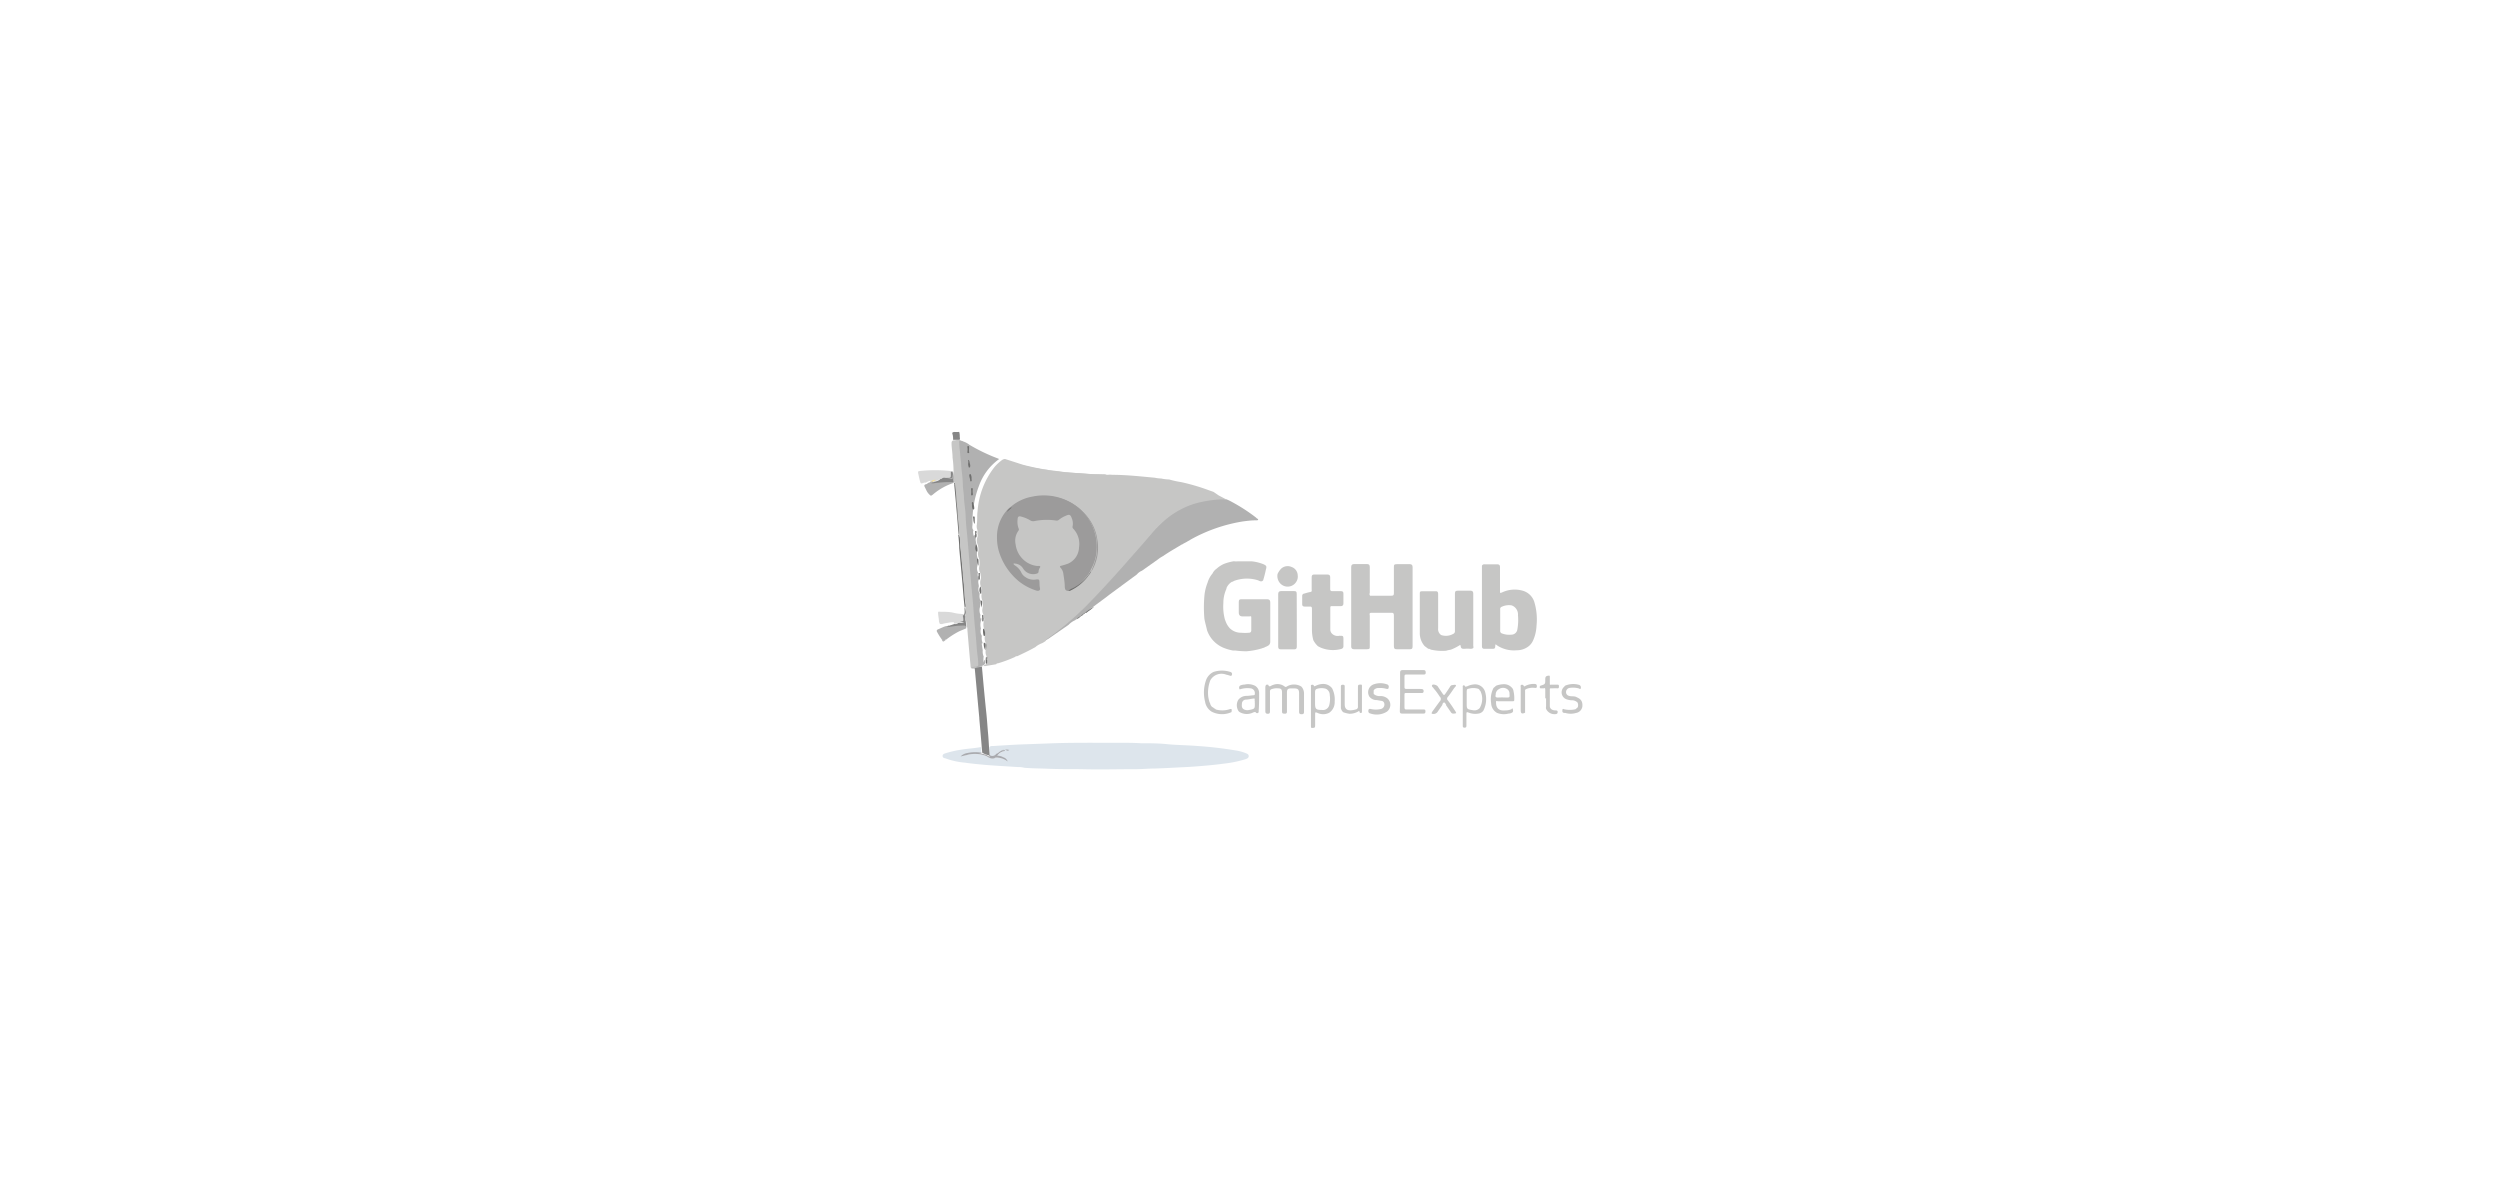 <svg id="Capa_1" data-name="Capa 1" xmlns="http://www.w3.org/2000/svg" viewBox="0 0 274 130"><defs><style>.cls-1{fill:#dde5ec;}.cls-2{fill:#c6c6c5;}.cls-3{fill:#d9d9d9;}.cls-4{fill:#b1b1b1;}.cls-5{fill:#6f6f6e;}.cls-6{fill:#868686;}.cls-7{fill:#a9aaae;}.cls-8{fill:#b2b5b9;}.cls-9{fill:#9c9b9b;}.cls-10{fill:#f4de9c;}</style></defs><title>Logo</title><g id="HNOTIo.tif"><path class="cls-1" d="M112.27,84.15a2.49,2.49,0,0,0-.72-.08c-1.19-.08-2.39-.14-3.59-.24-.73-.07-1.46-.13-2.18-.24a8.33,8.33,0,0,1-2.21-.49c-.12,0-.28-.1-.26-.27s.15-.21.28-.26a11.29,11.29,0,0,1,1.72-.4c.7-.12,1.42-.15,2.12-.28.08,0,.09,0,.11.1a2.2,2.2,0,0,0,0,.36.2.2,0,0,1,0,.15.31.31,0,0,1-.26.06,3.21,3.21,0,0,0-1.79.29l.61-.15a2.79,2.79,0,0,1,.64-.07,3.68,3.68,0,0,1,1.67.38.85.85,0,0,0,.63.06,1.54,1.54,0,0,1,1.25.26,1.65,1.65,0,0,0-.8-.37c-.06,0-.14,0-.16-.09s0-.14.09-.19a1.64,1.64,0,0,1,.74-.41l.07,0a.75.75,0,0,1,.23,0,.54.54,0,0,0-.28,0l-.07,0a.67.67,0,0,0-.36.09.91.91,0,0,0-.46.38.52.52,0,0,1-.85.09,1.24,1.24,0,0,1,0-.27,5.1,5.1,0,0,1,0-.68c.13-.15.31-.11.47-.12,1-.06,2-.13,3-.17l2.78-.1c2.68-.12,5.35-.07,8-.08.79,0,1.58,0,2.37.05,1,0,1.9,0,2.86.1s2.2.11,3.3.2a41.71,41.71,0,0,1,4.16.48,4.91,4.91,0,0,1,1.11.29c.15.06.36.11.37.33s-.21.3-.39.36a12.87,12.87,0,0,1-2.38.48c-.87.12-1.74.2-2.62.27-.69.06-1.4.1-2.1.13-.93.05-1.87.1-2.8.13-.63,0-1.27.06-1.9.07-2.09,0-4.19.06-6.28,0-1.29,0-2.58,0-3.87-.06C113.81,84.22,113,84.21,112.27,84.15Z"/><path class="cls-2" d="M133.31,62.35l.12-.1a3,3,0,0,1,.75-.46,5.57,5.57,0,0,1,1-.27.23.23,0,0,1,.11,0,1.8,1.8,0,0,0,.4,0h.08c.47,0,.94,0,1.4,0a4.83,4.83,0,0,1,1.31.32c.33.16.37.22.26.59a11.8,11.8,0,0,1-.3,1.17c-.17.21-.37.09-.56,0a4.09,4.09,0,0,0-2.61.06,1.51,1.51,0,0,0-.17.1l-.07,0a1.44,1.44,0,0,0-.61.7l0,.07a3.73,3.73,0,0,0-.34,1.57,5.46,5.46,0,0,0,.16,1.76,4.71,4.71,0,0,0,.21.52,2.37,2.37,0,0,0,.32.46,1.75,1.75,0,0,0,1.28.51,4.5,4.5,0,0,0,.82,0c.21,0,.28-.12.27-.33,0-.39,0-.78,0-1.18s0-.28-.29-.28h-.65c-.3,0-.43-.14-.43-.44s0-.72,0-1.08.1-.36.37-.36c.9,0,1.81,0,2.71,0,.27,0,.37.1.37.37,0,1.43,0,2.86,0,4.29a.48.48,0,0,1-.28.45,1.51,1.51,0,0,1-.29.13c-.11.09-.25.09-.37.15a8,8,0,0,1-1.68.31,9.48,9.48,0,0,1-1.18-.08l-.27,0a5,5,0,0,1-.86-.23,3.22,3.22,0,0,1-2-2c-.09-.43-.22-.84-.29-1.27a14.43,14.43,0,0,1,0-2.46,5.15,5.15,0,0,1,.35-1.48,2.64,2.64,0,0,1,.54-1A1.3,1.3,0,0,1,133.31,62.35Z"/><path class="cls-2" d="M150.56,75.65l0,0a2.77,2.77,0,0,0,0,.41h0a.94.94,0,0,0,.66.23,1.19,1.19,0,0,1,.83.25A.93.93,0,0,1,152,78a2.11,2.11,0,0,1-1.83.19.24.24,0,0,1-.2-.25c0-.21.08-.28.29-.23a2.37,2.37,0,0,0,1.06,0,.5.5,0,0,0,.39-.64.33.33,0,0,0-.28-.25l-.52-.09a1,1,0,0,1-.82-.37.92.92,0,0,1,.54-1.38A2.17,2.17,0,0,1,152,75a.27.27,0,0,1,.19.37c0,.19-.19.14-.31.11a2.22,2.22,0,0,0-.77-.07A.63.63,0,0,0,150.56,75.65Z"/><path class="cls-3" d="M102.91,68.14c0-.28-.07-.56-.09-.85s0-.26.26-.24c.49,0,1,0,1.47.12s.78.1,1.17.15a.14.14,0,0,1,0,.07c-.13.11-.07.26-.06.39,0,.35,0,.35-.31.4a.25.25,0,0,0-.12,0,1.09,1.09,0,0,0-.34.13.34.34,0,0,1-.35,0c-.08,0,.11-.1,0-.11a2.53,2.53,0,0,0-.68.07,3.15,3.15,0,0,0-.61.13c-.24,0-.26,0-.31-.19A.25.25,0,0,0,102.91,68.14Z"/><path class="cls-4" d="M103.21,70.06a6.14,6.14,0,0,1-.51-.81c-.08-.13,0-.23.09-.27.31-.11.59-.28.9-.36.51,0,1-.11,1.52-.12l.35,0c.29,0,.33,0,.34.36-.26.13-.53.22-.79.34a9,9,0,0,0-1.38.88l-.09,0C103.4,70.3,103.4,70.3,103.21,70.06Z"/><path class="cls-5" d="M105.73,66.58c-.11-.81-.16-1.63-.23-2.44-.12-1.36-.25-2.71-.37-4.07,0-.48-.06-1-.1-1.44a.1.1,0,0,1,.09,0,1.35,1.35,0,0,1,.13.63c0,.67.1,1.35.17,2,0,.46.08.93.12,1.4.06.73.12,1.46.19,2.19,0,.44,0,.88.11,1.32a.53.53,0,0,1,0,.35S105.76,66.6,105.73,66.58Z"/><path class="cls-5" d="M105.07,58.63h0c-.08-.9-.15-1.8-.23-2.7s-.16-1.84-.25-2.75a.42.42,0,0,0,0-.15.12.12,0,0,1,0-.12.07.07,0,0,1,.07,0,.18.18,0,0,1,.07.05.5.5,0,0,1,.1.31c0,.54.11,1.06.12,1.6s.07.9.12,1.34,0,1.17.16,1.75A1,1,0,0,1,105.07,58.63Z"/><path class="cls-5" d="M105.73,66.58h0a.93.93,0,0,1,.07.81.09.09,0,0,1-.12,0v-.07C105.78,67.08,105.69,66.83,105.73,66.58Z"/><path class="cls-4" d="M103.7,70.05v.06l-.1.07c-.22.2-.28.18-.4-.12C103.38,70.3,103.54,70.16,103.7,70.05Z"/><path class="cls-2" d="M172.9,77a.88.88,0,0,0-.68-.25,2,2,0,0,1-.59-.13.81.81,0,0,1-.26-1.29l.17-.18a2.27,2.27,0,0,1,1.52-.09.29.29,0,0,1,.18.4c0,.08-.1.07-.17,0a2.44,2.44,0,0,0-1-.07.46.46,0,0,0-.43.42.41.41,0,0,0,.31.45c.27.1.56,0,.83.14s.7.28.65,1a.83.83,0,0,1-.7.74,2,2,0,0,1-1.16,0h0c-.17,0-.38,0-.33-.31,0-.13.07-.16.18-.1h0a2.68,2.68,0,0,0,1.26,0l.24-.21A.7.7,0,0,0,172.9,77Z"/><path class="cls-2" d="M105.82,67.39c.09-.27-.07-.53,0-.81,0-.7-.11-1.41-.17-2.11,0-.47-.09-.95-.13-1.42,0-.69-.12-1.38-.17-2.06s-.13-1.1-.13-1.65a2.44,2.44,0,0,0-.1-.71c0-.8-.13-1.6-.18-2.39,0-.54-.11-1.08-.13-1.62s-.09-1-.14-1.57c0,0,0-.11-.05-.16a.23.23,0,0,1-.11-.19c0-.33-.09-.65,0-1v0a11.69,11.69,0,0,0-.11-1.56c0-.5-.1-1-.11-1.49,0-.19,0-.32.21-.39l.08,0c.23,0,.45-.13.68,0l.25.1c.11.14.07.31.09.46.12,1.13.19,2.27.3,3.41.06.59.09,1.18.16,1.77s.08,1,.13,1.53c.07.67.12,1.34.17,2s.11,1.09.14,1.63.06.89.11,1.33c.1,1,.17,2,.26,3s.17,1.89.24,2.83c0,.61.1,1.22.15,1.83.08,1,.17,1.9.25,2.85,0,.59.08,1.17.15,1.76.05.32,0,.4-.34.45l-.44.08h-.05c-.43,0-.44,0-.47-.46-.12-1.24-.22-2.49-.33-3.74l0-.19c-.06-.29-.12-.59-.15-.88S105.7,67.57,105.82,67.39Z"/><path class="cls-6" d="M105.17,48.2l-.71,0c0-.2,0-.41-.07-.62s.06-.19.17-.24a2.78,2.78,0,0,0,.5,0h.07s0,0,0,0a1.67,1.67,0,0,1,.06.5C105.19,48,105.25,48.1,105.17,48.2Z"/><path class="cls-7" d="M107.53,82.49h.06v0c0,.09-.14.06-.22.06h-.88a3.79,3.79,0,0,1,1.6.18c.22.09.42.3.66.27a4,4,0,0,1,.69,0,2.3,2.3,0,0,0-.64,0,.36.36,0,0,1-.42-.2.05.05,0,0,1,0-.06.06.06,0,0,1,.07,0,.5.5,0,0,0,.71-.08l.1-.08c.12,0,.18-.11.27-.17s.39-.26.64-.17a.19.19,0,0,1-.16.09,1.22,1.22,0,0,0-.71.49,1.45,1.45,0,0,1,.67.18.71.71,0,0,1,.47.46,1.89,1.89,0,0,0-1.23-.42h-.09c-.4.23-.71,0-1-.16a3.4,3.4,0,0,0-2-.17c-.28.08-.56.13-.84.2a1.29,1.29,0,0,1,.7-.37A4.16,4.16,0,0,1,107.53,82.49Z"/><path class="cls-8" d="M110.25,82.29l.13-.1h-.23c.18-.13.32,0,.48,0C110.51,82.32,110.38,82.28,110.25,82.29Z"/><path class="cls-8" d="M110.15,82.19c-.12.09-.27,0-.4.1C109.85,82.12,110,82.21,110.15,82.19Z"/><path class="cls-6" d="M105.82,68a4.81,4.81,0,0,1,.09.85h0c0-.26-.16-.31-.38-.29-.48,0-1,.07-1.45.14-.11,0-.23.06-.33,0h0c.08,0,.19,0,.25-.11l.6-.2a.48.48,0,0,0,.41-.11.31.31,0,0,1,.3,0s0,0,.07,0A.52.52,0,0,0,105.82,68Z"/><path class="cls-6" d="M105.82,68c0,.17-.11.23-.28.21a1.22,1.22,0,0,0-.27,0s0-.06,0-.07c.35-.06.34-.06.29-.45,0-.11-.11-.26.11-.28h.1Z"/><path class="cls-2" d="M150.13,65.23c0,.1.13.06.19.06.73,0,1.46,0,2.19,0,.2,0,.26-.06.26-.26,0-.93,0-1.86,0-2.79,0-.36,0-.41.41-.41s.87,0,1.31,0c.23,0,.33.09.33.33v8.66c0,.27-.07.34-.34.34h-1.36c-.28,0-.35-.08-.35-.37,0-1.11,0-2.23,0-3.35,0-.22-.06-.29-.28-.28-.71,0-1.43,0-2.14,0-.07,0-.17,0-.22.06s0,.18,0,.27v3.3c0,.32,0,.36-.37.37s-.89,0-1.33,0c-.23,0-.34-.08-.34-.32,0-2.9,0-5.79,0-8.69,0-.23.1-.33.34-.33q.69,0,1.38,0c.24,0,.32.1.32.34,0,.93,0,1.86,0,2.79C150.1,65.05,150.07,65.15,150.13,65.23Z"/><path class="cls-2" d="M159,71.21a2.78,2.78,0,0,0-.5.11,5.59,5.59,0,0,1-1.58-.1c-.13,0-.23-.14-.38-.11l-.4-.3a2.13,2.13,0,0,1-.53-1.47v-4.2c0-.3,0-.34.34-.34h1.44c.2,0,.23.16.23.34v3.72a.78.78,0,0,0,.33.74,1.62,1.62,0,0,0,1.31-.12.31.31,0,0,0,.2-.33c0-1.32,0-2.63,0-4,0-.36.05-.41.4-.41h1.28c.24,0,.33.1.33.34v5.73a.3.3,0,0,1,0,.22.52.52,0,0,1-.3.08,3.75,3.75,0,0,0-.67,0c-.2,0-.36,0-.4-.25s-.08-.16-.19-.1A5.59,5.59,0,0,1,159,71.21Z"/><path class="cls-2" d="M153.45,75.84c0-.71,0-1.41,0-2.12,0-.2.07-.28.28-.28.76,0,1.53,0,2.29,0,.2,0,.23.09.24.26s-.06.24-.23.23h-1.87c-.17,0-.23,0-.23.22,0,.37,0,.74,0,1.11,0,.18,0,.25.24.25.5,0,1,0,1.51,0,.17,0,.36,0,.35.25s-.22.19-.36.19c-.51,0-1,0-1.53,0-.17,0-.22,0-.21.21,0,.46,0,.92,0,1.38,0,.19.08.23.24.22H156c.16,0,.23,0,.23.2s-.05.25-.23.25h-2.34c-.19,0-.24-.08-.24-.26C153.45,77.25,153.45,76.54,153.45,75.84Z"/><path class="cls-2" d="M144.44,70.82a2.45,2.45,0,0,1-.5-.66,4.41,4.41,0,0,1-.15-1.25c0-.73,0-1.45,0-2.18,0-.19-.05-.26-.24-.25H143c-.18,0-.27-.07-.28-.24v-.93a.24.24,0,0,1,.21-.25c.21-.06.43-.13.65-.17s.19-.11.18-.25c0-.45,0-.9,0-1.35,0-.23.07-.33.31-.32h1.41c.23,0,.31.1.31.32,0,.42,0,.84,0,1.26,0,.19.07.24.25.24s.59,0,.88,0,.32.1.32.32v1c0,.22-.09.33-.32.32H146c-.15,0-.2,0-.2.21,0,.78,0,1.56,0,2.34a.64.64,0,0,0,.19.47.87.87,0,0,0,.81.23c.41,0,.44,0,.44.41v.71a.3.3,0,0,1-.22.32,3.48,3.48,0,0,1-2.14-.09A2.91,2.91,0,0,1,144.44,70.82Z"/><path class="cls-2" d="M139,75.05c.05.18.15.22.32.11a1.26,1.26,0,0,1,.29-.12,1.29,1.29,0,0,1,1.2.21.17.17,0,0,0,.21,0,1.53,1.53,0,0,1,1.61,0,1.1,1.1,0,0,1,.29.78c0,.66,0,1.33,0,2,0,.21-.1.25-.28.25s-.26-.07-.26-.27V76c0-.43-.12-.55-.55-.55h-.35c-.36,0-.43.14-.43.48,0,.69,0,1.38,0,2.06,0,.18-.08.24-.25.23s-.29,0-.29-.24c0-.68,0-1.37,0-2.06,0-.37-.09-.47-.45-.48a1.65,1.65,0,0,0-.69.09.24.24,0,0,0-.18.27v2.12c0,.16,0,.31-.23.31s-.28-.1-.28-.31c0-.86,0-1.72,0-2.59C138.7,75.09,138.76,75,139,75.05Z"/><path class="cls-2" d="M142.13,68c0,1,0,1.92,0,2.87,0,.23-.09.3-.3.3-.48,0-1,0-1.43,0-.21,0-.31-.07-.31-.29V65.11c0-.23.1-.33.34-.33h1.36c.27,0,.33.06.33.34Z"/><path class="cls-4" d="M127.48,60.94a4,4,0,0,0-.61.4l-1.71,1.21a1.43,1.43,0,0,0-.56.41l-3,2.21-.4.31-1.35,1c-.32.21-.61.46-.94.67a6.41,6.41,0,0,0-.52.39c-.15.12-.31.22-.46.35l-.1.09a2.12,2.12,0,0,0-.71.5L114.92,70a1.84,1.84,0,0,1-.28.15c-.16,0-.13,0-.06-.12a3.46,3.46,0,0,1,.44-.34A35.1,35.1,0,0,0,118.2,67c.81-.75,1.58-1.54,2.34-2.35s1.67-1.81,2.49-2.74,1.67-1.88,2.51-2.81c.5-.55,1-1.12,1.52-1.64a9.1,9.1,0,0,1,3.37-2.19,8.16,8.16,0,0,1,1.87-.48,5.86,5.86,0,0,1,2.13-.06,4.73,4.73,0,0,1,.6.29,18.78,18.78,0,0,1,2.57,1.66.52.52,0,0,1,.11.1c.06.07.21.09.18.18s-.19.07-.29.07c-.47,0-.93.06-1.39.12a17.44,17.44,0,0,0-5.74,2c-.11.09-.25.14-.37.22s-.37.18-.53.3a.38.38,0,0,0-.18.09C128.75,60.14,128.1,60.51,127.48,60.94Z"/><path class="cls-6" d="M108.45,82.55l0,.24h0a2.1,2.1,0,0,1-.8-.3h0c-.1-1.24-.21-2.49-.32-3.73a.32.32,0,0,0,0-.09c-.17-1.81-.33-3.63-.5-5.44h0a2.34,2.34,0,0,1,.79-.13s0,0,0,0c.08.84.15,1.68.23,2.52s.16,1.67.25,2.51.12,1.48.19,2.22S108.38,81.82,108.45,82.55Z"/><path class="cls-2" d="M133.57,54.3l.86.45a8.49,8.49,0,0,0-.88,0,12.48,12.48,0,0,0-2.64.46,9.37,9.37,0,0,0-2.87,1.5,12.66,12.66,0,0,0-1.85,1.81l-1,1.16-2,2.27c-.73.83-1.47,1.64-2.22,2.45s-1.25,1.33-1.91,2a32.3,32.3,0,0,1-4,3.41l-.38.28c-.07,0-.08.09,0,.1a2.43,2.43,0,0,1-.46.3,2.72,2.72,0,0,0-.65.35c-.1.12-.24.15-.36.23-.57.31-1.15.58-1.72.85-.08,0-.17,0-.24.08a14,14,0,0,1-1.87.7c-.07,0-.15,0-.19.1L108,73l-.19,0a.08.08,0,0,1,0-.07c.37-.17.37-.17.31-.59,0,0,0-.08,0-.11a.54.54,0,0,0,0-.25l0-.06a1.13,1.13,0,0,1-.09-.65,1.06,1.06,0,0,0,0-.19,2.37,2.37,0,0,0,0-.53l0-.07a1.4,1.4,0,0,1-.09-.81,1.65,1.65,0,0,0-.1-.79,1.46,1.46,0,0,1,0-.83.56.56,0,0,0,0-.36,1.65,1.65,0,0,0-.06-.32,1,1,0,0,1-.09-.74,1.89,1.89,0,0,0,0-.67s0,0,0-.08a1.39,1.39,0,0,1-.1-.83,1.44,1.44,0,0,0-.1-.79,1.22,1.22,0,0,1,0-.78.59.59,0,0,0,0-.37,1.44,1.44,0,0,0-.07-.36.92.92,0,0,1-.09-.67,2.49,2.49,0,0,0,0-.72l0-.08a1.23,1.23,0,0,1-.11-.86,1.64,1.64,0,0,0-.09-.79,1,1,0,0,1,0-.77.59.59,0,0,0,0-.35.19.19,0,0,1,0-.07c0-.09,0-.19,0-.28l0-.06a1,1,0,0,1-.06-.64s0-.06,0-.08c.06-.44,0-.89.07-1.33a8.83,8.83,0,0,1,1.88-4.89,5,5,0,0,1,.79-.73.66.66,0,0,1,.27-.12h.09l1.52.49a8.16,8.16,0,0,0,1,.28c.37.09.73.17,1.1.24.55.1,1.11.21,1.68.26l.91.12c.57.08,1.14.12,1.7.15.74.05,1.49.14,2.23.14a10,10,0,0,1,1.1.05,2.07,2.07,0,0,1,.5,0c1.57,0,3.12.18,4.67.32a3.07,3.07,0,0,0,.67.08,4.51,4.51,0,0,0,.89.11,10,10,0,0,0,1.32.29,22.82,22.82,0,0,1,3,.88l.54.19Z"/><path class="cls-2" d="M121.18,52.08c-1.15,0-2.31-.06-3.45-.17-.8-.07-1.61-.14-2.41-.26l-2.1-.33c-.57-.11-1.14-.28-1.71-.43,0,0-.06,0-.1-.07l.39.07a.83.83,0,0,0,.41.1.79.79,0,0,0,.4.1,1,1,0,0,0,.45.1,1.11,1.11,0,0,0,.51.1,5.38,5.38,0,0,0,1.2.2,5,5,0,0,0,1.09.17c.62.09,1.24.13,1.87.17,1.06.07,2.11.16,3.18.17a1.26,1.26,0,0,1,.27,0s0,0,0,0Z"/><path class="cls-2" d="M169.36,76.54c0-.3,0-.6,0-.9s-.05-.21-.2-.2a2.09,2.09,0,0,1-.25,0c-.08,0-.15,0-.15-.11s0-.15.11-.19c.49-.15.49-.16.49-.67,0-.3.07-.38.36-.42.12,0,.14,0,.14.14s0,.45,0,.68,0,.18.17.17h.63c.14,0,.2,0,.2.19s-.05.22-.2.21-.41,0-.61,0-.19,0-.19.18v1.76c0,.29.24.47.59.48.13,0,.27,0,.27.17s-.09.24-.27.24a1,1,0,0,1-1-.58.62.62,0,0,1,0-.27v-.88Z"/><path class="cls-2" d="M159.54,78c0,.06.12.16,0,.18s-.37.1-.5-.09-.37-.53-.55-.8a.25.25,0,0,1,0-.07c-.08-.08-.11-.25-.24-.22s-.15.17-.18.28l-.54.78a.55.55,0,0,1-.57.17c-.13-.07,0-.14,0-.21l.82-1.13a.36.36,0,0,0,0-.56,6.46,6.46,0,0,0-.54-.75s-.1-.09-.12-.15-.25-.19-.16-.34.52,0,.61.13l.58.86c.09.12.16.1.23,0s.36-.52.53-.79a.38.38,0,0,1,.21-.2c.15,0,.37-.08.44,0s-.12.24-.21.36c-.21.32-.43.64-.67.94a.26.26,0,0,0,0,.37C159,77.16,159.25,77.56,159.54,78Z"/><path class="cls-2" d="M147.22,78.06a.79.79,0,0,1-.26-.45V75.3c0-.16,0-.25.21-.25s.21.08.21.24v1.89c0,.48.21.69.69.67a2.45,2.45,0,0,0,.54-.1.28.28,0,0,0,.22-.32c0-.66,0-1.32,0-2,0-.39,0-.39.38-.4.08.06.06.15.06.23v2.66c0,.08,0,.19-.07.22A.15.15,0,0,1,149,78c0-.12-.12-.05-.18,0a1.92,1.92,0,0,1-.91.23A3.2,3.2,0,0,1,147.22,78.06Z"/><path class="cls-3" d="M101.49,52.89l-.19,0c-.37.15-.39.15-.49-.23s-.12-.56-.19-.84c0-.12,0-.18.14-.19a15.75,15.75,0,0,1,3.5,0c0,.16,0,.31,0,.47s0,.27-.27.28a2.13,2.13,0,0,0-.79.08,3.65,3.65,0,0,0-.54.23c-.1,0-.19.07-.29,0a.1.1,0,0,1,0,0s.07-.08,0-.06-.13.07-.2.09a.78.78,0,0,0-.34,0h0A2,2,0,0,0,101.49,52.89Z"/><path class="cls-4" d="M104.51,52.93a6.63,6.63,0,0,0-2.19,1.21c-.29.24-.29.24-.52,0s-.29-.47-.42-.71-.08-.31.14-.37c0,0,.08,0,.13-.07s.13-.08.21-.11h0c.07,0,.1-.14.21-.13s.15-.1.24,0h0c0,.1-.06.12-.12.13a12.05,12.05,0,0,1,2.08-.14c.1,0,.21,0,.21.16A.06.06,0,0,1,104.51,52.93Z"/><path class="cls-6" d="M103.21,52.48c.15-.19.37-.09.55-.11.47,0,.47,0,.45-.49,0-.08,0-.15.05-.2h.16a3,3,0,0,0,0,.52c0,.11,0,.23-.12.25a9.77,9.77,0,0,1-1.07.07S103.22,52.5,103.21,52.48Z"/><path class="cls-2" d="M133.16,77.67l.1.09a2.6,2.6,0,0,0,1.41,0c.33-.11.37-.07.3.29A2.5,2.5,0,0,1,132.8,78a1.56,1.56,0,0,1-.72-1.08,4.12,4.12,0,0,1,.07-2.28,1.62,1.62,0,0,1,.86-1,3,3,0,0,1,1.82,0,.24.24,0,0,1,.19.32c-.05.18-.19.1-.29.07s-.22-.07-.34-.09a1.41,1.41,0,0,0-1.67.51l-.06.09a3.8,3.8,0,0,0-.23,1.86,4.9,4.9,0,0,0,.13.55.91.91,0,0,1,.07.14.72.72,0,0,0,.24.41C133,77.52,133,77.63,133.16,77.67Z"/><path class="cls-2" d="M167.15,75.7v2.41c-.34.17-.48.09-.48-.27,0-.84,0-1.68,0-2.51,0-.09-.06-.22.08-.27a.2.2,0,0,1,.25.11c.05.09.11.06.19,0a2,2,0,0,1,1-.21c.2,0,.25.1.25.28s-.13.16-.25.15a1.79,1.79,0,0,0-.89.12C167.21,75.56,167.13,75.58,167.15,75.7Z"/><path class="cls-6" d="M103.21,52.48l1,0c.18,0,.25-.07.2-.27s-.1-.31,0-.47a3.36,3.36,0,0,1,.09.7,1.67,1.67,0,0,0,.06.5h0c-.06-.12-.16-.1-.26-.1a13.09,13.09,0,0,0-2,.13h-.21c.07-.13.24-.05.28-.18a1.21,1.21,0,0,0,.61-.21A.25.25,0,0,1,103.21,52.48Z"/><path class="cls-4" d="M107,58.48a.37.37,0,0,1,0,.4c-.15.27,0,.5,0,.75a1,1,0,0,0,.1.81,1.28,1.28,0,0,0,.1.86c-.09,0-.11.07-.09.16a1.65,1.65,0,0,0,0,.32c0-.17-.06-.33,0-.48a1.47,1.47,0,0,1,0,.75,1,1,0,0,0,.08.71c-.09.19,0,.39,0,.59,0-.08,0-.18.09-.24a.41.41,0,0,1,0,.4c-.14.27,0,.51,0,.76a.94.94,0,0,0,.1.8,1.25,1.25,0,0,0,.1.81c-.12,0-.1.14-.09.23a1.64,1.64,0,0,0,0,.25c0-.13-.07-.29,0-.43a1.14,1.14,0,0,1,0,.66,1.22,1.22,0,0,0,.07.8l0,0a1.63,1.63,0,0,0,0,.54c0-.08,0-.17.05-.25l0,0a.36.36,0,0,1,0,.36,1.63,1.63,0,0,0,0,.85,1,1,0,0,0,.1.8,1.5,1.5,0,0,0,.1.81c-.1,0-.12,0-.1.14s.06.41.1.62a1.39,1.39,0,0,0,.1.7,2,2,0,0,0,0,.65c.05-.12,0-.23.09-.3.16.43.08.57-.4.69l-.23.12a4.37,4.37,0,0,0-.81.09c.13-.16.33-.11.5-.14s.29-.08.25-.33c0-.43-.07-.85-.12-1.27-.08-.89-.13-1.78-.23-2.66-.05-.46-.08-.91-.12-1.37q-.07-1.1-.18-2.19l-.12-1.32c-.06-.72-.13-1.44-.18-2.16s-.1-1.23-.15-1.85-.09-1.1-.15-1.66-.09-1-.12-1.46c0-.73-.14-1.45-.19-2.17,0-.45-.09-.89-.12-1.34,0-.73-.11-1.46-.18-2.18,0-.42-.09-.84-.11-1.25s-.14-1-.11-1.57a2.18,2.18,0,0,1,1.12.46,19.63,19.63,0,0,0,3.1,1.49l.16.07a6.13,6.13,0,0,0-2.21,2.93,10.36,10.36,0,0,0-.61,2.39,9.63,9.63,0,0,0-.1,1.52c0,.09,0,.19,0,.26a2.92,2.92,0,0,1-.09-.66,2.44,2.44,0,0,0,.09.66c0,.23-.1.49.1.7-.09.2,0,.4,0,.6C106.94,58.64,106.9,58.54,107,58.48Z"/><path class="cls-5" d="M118.92,67.14a6.23,6.23,0,0,1,1-.65,4.08,4.08,0,0,1-.66.52l-.21.17-.09,0a0,0,0,0,1,0,0S118.91,67.14,118.92,67.14Z"/><path class="cls-2" d="M140.21,63.81a1.19,1.19,0,0,1-.19-.9,2.12,2.12,0,0,1,.4-.59,1.06,1.06,0,0,1,1.14-.18,1,1,0,0,1,.67.92,1,1,0,0,1-.1.6A1.11,1.11,0,0,1,140.21,63.81Z"/><path class="cls-6" d="M104,68.54c0,.13-.15.11-.25.11Z"/><path class="cls-5" d="M118.92,67.14v.06c-.07.1-.21.12-.26.23l-.19.11s0,0-.07,0A2.53,2.53,0,0,1,118.92,67.14Z"/><path class="cls-5" d="M118.4,67.53h.07a1.53,1.53,0,0,1-.51.36A1.3,1.3,0,0,1,118.4,67.53Z"/><path class="cls-6" d="M104.62,47.41h.45C104.92,47.54,104.77,47.45,104.62,47.41Z"/><path class="cls-2" d="M165.88,75.75a.64.64,0,0,0-.2-.4,1.13,1.13,0,0,0-.89-.36,2.54,2.54,0,0,0-.81.16l-.29.25a2.66,2.66,0,0,0-.26,1.66,1.26,1.26,0,0,0,.64,1.07,2,2,0,0,0,1.26.08.83.83,0,0,0,.4-.11c.15-.1.1-.24.08-.37s-.11-.08-.16,0a1.61,1.61,0,0,1-.68.13c-.67.07-1.05-.23-1-1,.07-.06.16,0,.23,0h1.56c.09,0,.2,0,.2-.12A3.42,3.42,0,0,0,165.88,75.75Zm-.82.7a8.61,8.61,0,0,0-.88,0c-.26,0-.31-.09-.25-.31a.66.66,0,0,1,.35-.61h0a.8.8,0,0,1,.91,0,.56.56,0,0,1,.25.51C165.47,76.45,165.47,76.45,165.06,76.45Z"/><path class="cls-9" d="M117.15,64.77c-.33,0-.42-.11-.45-.43,0-.49-.09-1-.16-1.47a1.15,1.15,0,0,0-.29-.63c-.15-.16-.07-.2.08-.24a6.34,6.34,0,0,0,.74-.23A2,2,0,0,0,118.26,60a2.4,2.4,0,0,0-.63-2.05.27.27,0,0,1-.07-.28,1.49,1.49,0,0,0-.09-.86c-.14-.4-.26-.47-.64-.29a3,3,0,0,0-.76.44.39.39,0,0,1-.34.09,6.87,6.87,0,0,0-2.35.06.59.59,0,0,1-.45-.07,3.73,3.73,0,0,0-1-.42c-.28-.08-.39,0-.4.3a2.1,2.1,0,0,0,.11,1,.22.22,0,0,1,0,.22,1.85,1.85,0,0,0-.33,1.51,2.74,2.74,0,0,0,1.26,2,2.67,2.67,0,0,0,1.1.38,1.43,1.43,0,0,1,.22,0c.12,0,.16.08.08.19a.84.84,0,0,0-.14.4c0,.18-.12.23-.27.27a1.3,1.3,0,0,1-1.44-.6,1.11,1.11,0,0,0-.78-.51c-.08,0-.21-.05-.25,0s.09.15.16.2a1.88,1.88,0,0,1,.7.8,1.16,1.16,0,0,0,.42.46,1.57,1.57,0,0,0,1.26.26c.18,0,.27,0,.29.2s0,.5.06.75-.14.36-.39.28a6,6,0,0,1-1.9-1,6.83,6.83,0,0,1-2.13-3.05,5.25,5.25,0,0,1-.29-1.79,4.35,4.35,0,0,1,1-2.86,2.5,2.5,0,0,1,.53-.5,4.92,4.92,0,0,1,2.34-1.1,6,6,0,0,1,4.64.91,5.53,5.53,0,0,1,2.38,5.28,4.74,4.74,0,0,1-.59,1.78,2.64,2.64,0,0,1-.61.93A4.93,4.93,0,0,1,117.15,64.77Z"/><path class="cls-9" d="M119.62,62.51a6.56,6.56,0,0,0,.44-1.19,4.21,4.21,0,0,0,.16-.86,6.36,6.36,0,0,0-.1-1.69,5.59,5.59,0,0,0-.62-1.54,5.68,5.68,0,0,0-1.56-1.71,6.39,6.39,0,0,0-2.29-1,6.61,6.61,0,0,0-1.88-.08,5.14,5.14,0,0,0-2.1.65c-.29.16-.54.37-.81.55,0,0,0,0,0,0s0,0,0,0a2.36,2.36,0,0,1,.72-.53,5.78,5.78,0,0,1,3.31-.72,5.85,5.85,0,0,1,4,1.91,5.2,5.2,0,0,1,1.38,2.86,5.05,5.05,0,0,1-.59,3.38S119.64,62.53,119.62,62.51Z"/><path class="cls-5" d="M119.62,62.51h0a1,1,0,0,1-.27.5,5.1,5.1,0,0,1-2.06,1.73.41.41,0,0,1-.19,0,1.6,1.6,0,0,1,.49-.28A5,5,0,0,0,119.62,62.51Z"/><path class="cls-5" d="M107.94,69.7c-.06,0-.13,0-.14-.06a2.05,2.05,0,0,1-.06-.65.11.11,0,0,1,.1-.09A1.23,1.23,0,0,1,107.94,69.7Z"/><path class="cls-5" d="M107.54,65.07s-.06,0-.08,0a.73.73,0,0,1,0-.8A1.46,1.46,0,0,1,107.54,65.07Z"/><path class="cls-5" d="M107.13,60.44H107a.79.79,0,0,1,0-.8A1.5,1.5,0,0,1,107.13,60.44Z"/><path class="cls-5" d="M107.39,63.11c0,.11,0,.21,0,.32s0,.09-.06.09-.08,0-.08-.08c0-.21,0-.42,0-.64,0,0,.08,0,.13,0S107.36,63,107.39,63.11Z"/><path class="cls-5" d="M108,71.27a1.31,1.31,0,0,1-.18-.77c0-.14.12,0,.18,0h0c.07.2,0,.41,0,.6Z"/><path class="cls-5" d="M108.19,72.32v.33a.11.11,0,0,1-.07.09.08.08,0,0,1-.06,0,2.12,2.12,0,0,1,0-.71l.07,0h0c.06.08,0,.18,0,.25Z"/><path class="cls-5" d="M107,58.48c0,.11,0,.23,0,.34a.09.09,0,0,1-.06.07s-.06,0-.06,0q0-.35,0-.69l.11,0h0c.06.1,0,.21,0,.31Z"/><path class="cls-5" d="M107.64,65.93a1.67,1.67,0,0,1-.08.66c0-.22-.09-.43-.1-.65s.1-.1.18-.06Z"/><path class="cls-5" d="M110.86,55.6v.06l-.51.45A1.1,1.1,0,0,1,110.86,55.6Z"/><path class="cls-5" d="M108.09,71.11c-.1-.19,0-.4,0-.6C108.14,70.7,108.06,70.91,108.09,71.11Z"/><path class="cls-5" d="M107,58.43c-.09-.09,0-.2,0-.31C107,58.21,107,58.33,107,58.43Z"/><path class="cls-5" d="M107.74,67.39c.09.09,0,.2.05.3h0c-.17-.08-.11-.19-.05-.3Z"/><path class="cls-5" d="M108.19,72.22c-.08-.07,0-.16,0-.25C108.22,72,108.18,72.14,108.19,72.22Z"/><path class="cls-10" d="M102.1,52.79v-.07a.47.47,0,0,1,.42-.13c0,.15-.13.08-.18.14S102.2,52.82,102.1,52.79Z"/><path class="cls-2" d="M138,76a.93.93,0,0,0-.43-.83,1.7,1.7,0,0,0-1.17-.14,1.16,1.16,0,0,0-.48.11.28.28,0,0,0-.08.36c0,.11.16,0,.24,0a2.53,2.53,0,0,1,.95-.06.52.52,0,0,1,.5.57c0,.12,0,.18-.16.19s-.49.06-.73.07a1.13,1.13,0,0,0-.93.44,1.19,1.19,0,0,0,0,1.17.46.46,0,0,0,.2.19,1.56,1.56,0,0,0,1.47,0c.09,0,.17-.08.24,0a.2.2,0,0,0,.24.08c.11-.05.09-.15.09-.24C138,77.28,138,76.63,138,76Zm-.47.8a1.29,1.29,0,0,0,0,.28c0,.6,0,.61-.61.73a.83.83,0,0,1-.6-.07c-.27-.16-.22-.43-.2-.68a.45.45,0,0,1,.38-.38c.26,0,.53-.07.8-.11S137.52,76.58,137.5,76.78Z"/><path class="cls-2" d="M146,75.44a1.22,1.22,0,0,0-1-.48,1.91,1.91,0,0,0-.81.21c-.07,0-.15.1-.18,0a.18.18,0,0,0-.24-.11c-.14,0-.08.15-.09.23v4.25c0,.08,0,.17.05.24.41,0,.41,0,.41-.44V78.27c0-.17,0-.24.23-.15a1.44,1.44,0,0,0,1.31,0,1.39,1.39,0,0,0,.6-1.23A2.69,2.69,0,0,0,146,75.44Zm-.31,1.83a.71.71,0,0,1-.81.54c-.66,0-.75-.1-.75-.75v-.45c0-.25,0-.49,0-.73s.05-.35.27-.4a1.68,1.68,0,0,1,.89,0,.73.73,0,0,1,.45.7A2.73,2.73,0,0,1,145.69,77.27Z"/><path class="cls-5" d="M106.14,50.63s-.07-.21,0-.22.12.18.13.28.1.29.06.44,0,.11-.09.1-.07,0-.08-.08A.85.85,0,0,1,106.14,50.63Z"/><path class="cls-5" d="M106.53,55.32c0-.08-.07-.27.06-.29s.08.2.13.3a1.43,1.43,0,0,1,.06.37.13.13,0,0,1-.08.14c-.07,0-.1,0-.12-.1A1,1,0,0,1,106.53,55.32Z"/><path class="cls-5" d="M106.48,52.47c0,.08.07.27-.06.29s-.07-.18-.11-.28a1.45,1.45,0,0,1-.08-.36c0-.08,0-.14.1-.15s.08.05.1.11A.82.82,0,0,1,106.48,52.47Z"/><path class="cls-5" d="M106.63,54.13c0,.08,0,.15-.09.16s-.11,0-.11-.13a2,2,0,0,0,0-.54c0-.06,0-.12.08-.12a.09.09,0,0,1,.11.1A1.84,1.84,0,0,0,106.63,54.13Z"/><path class="cls-5" d="M106.2,49.46c0,.06.09.18-.06.2s-.11-.11-.11-.2a1.5,1.5,0,0,0,0-.42.11.11,0,0,1,.07-.16c.09,0,.11.06.11.13Z"/><path class="cls-5" d="M106.83,57.42c-.21-.21-.11-.5-.19-.75,0,0,0-.07.09-.07s.1.06.1.12v.7Z"/><path class="cls-5" d="M107.23,61.3a3.49,3.49,0,0,1,0,.71,1.7,1.7,0,0,1-.15-.67c0-.21.11-.07.18,0Z"/><path class="cls-5" d="M107.74,67.39c0,.1,0,.21.05.3s0,.22,0,.32,0,.09-.06.1-.07,0-.08-.08c0-.2,0-.4,0-.6C107.6,67.39,107.69,67.39,107.74,67.39Z"/><path class="cls-2" d="M162.78,75.88a1.14,1.14,0,0,0-1.3-.86,1.93,1.93,0,0,0-.67.2c-.09,0-.19.09-.24,0s-.1-.13-.19-.1-.06.14-.06.21c0,1.39,0,2.79,0,4.18,0,.13,0,.24.19.24s.21-.09.21-.25c0-.41,0-.83,0-1.25,0-.13,0-.24.19-.17a2,2,0,0,0,1.22.11.76.76,0,0,0,.45-.31A2.77,2.77,0,0,0,162.78,75.88Zm-.61,1.73h0a.78.78,0,0,1-.73.23c-.69-.11-.69-.11-.69-.82,0-.39,0-.77,0-1.15s.07-.36.27-.4a1.79,1.79,0,0,1,.92,0,.3.3,0,0,1,.24.2c.13.1.14.26.2.4A2,2,0,0,1,162.17,77.61Z"/><path class="cls-2" d="M168.15,65.94a1.86,1.86,0,0,0-1.2-1.18,3.21,3.21,0,0,0-2.3.16c-.25.1-.25.11-.25-.16,0-.87,0-1.73,0-2.59,0-.23-.08-.32-.31-.32h-1.38a.28.28,0,0,0-.29.15c0,1.72,0,3.44,0,5.15,0,1.22,0,2.44,0,3.65,0,.23.08.32.31.31s.52,0,.78,0,.36,0,.37-.29.06-.19.19-.09a3.38,3.38,0,0,0,2.17.54,2.09,2.09,0,0,0,1.26-.41,1.64,1.64,0,0,0,.5-.61,4.3,4.3,0,0,0,.4-1.64A6.7,6.7,0,0,0,168.15,65.94ZM166.3,69a.66.66,0,0,1-.67.56,2.2,2.2,0,0,1-1-.13.29.29,0,0,1-.21-.32c0-.39,0-.79,0-1.18V66.78a.25.25,0,0,1,.18-.28,1.84,1.84,0,0,1,1.08-.15,1.06,1.06,0,0,1,.69,1.09A5.74,5.74,0,0,1,166.3,69Z"/></g></svg>